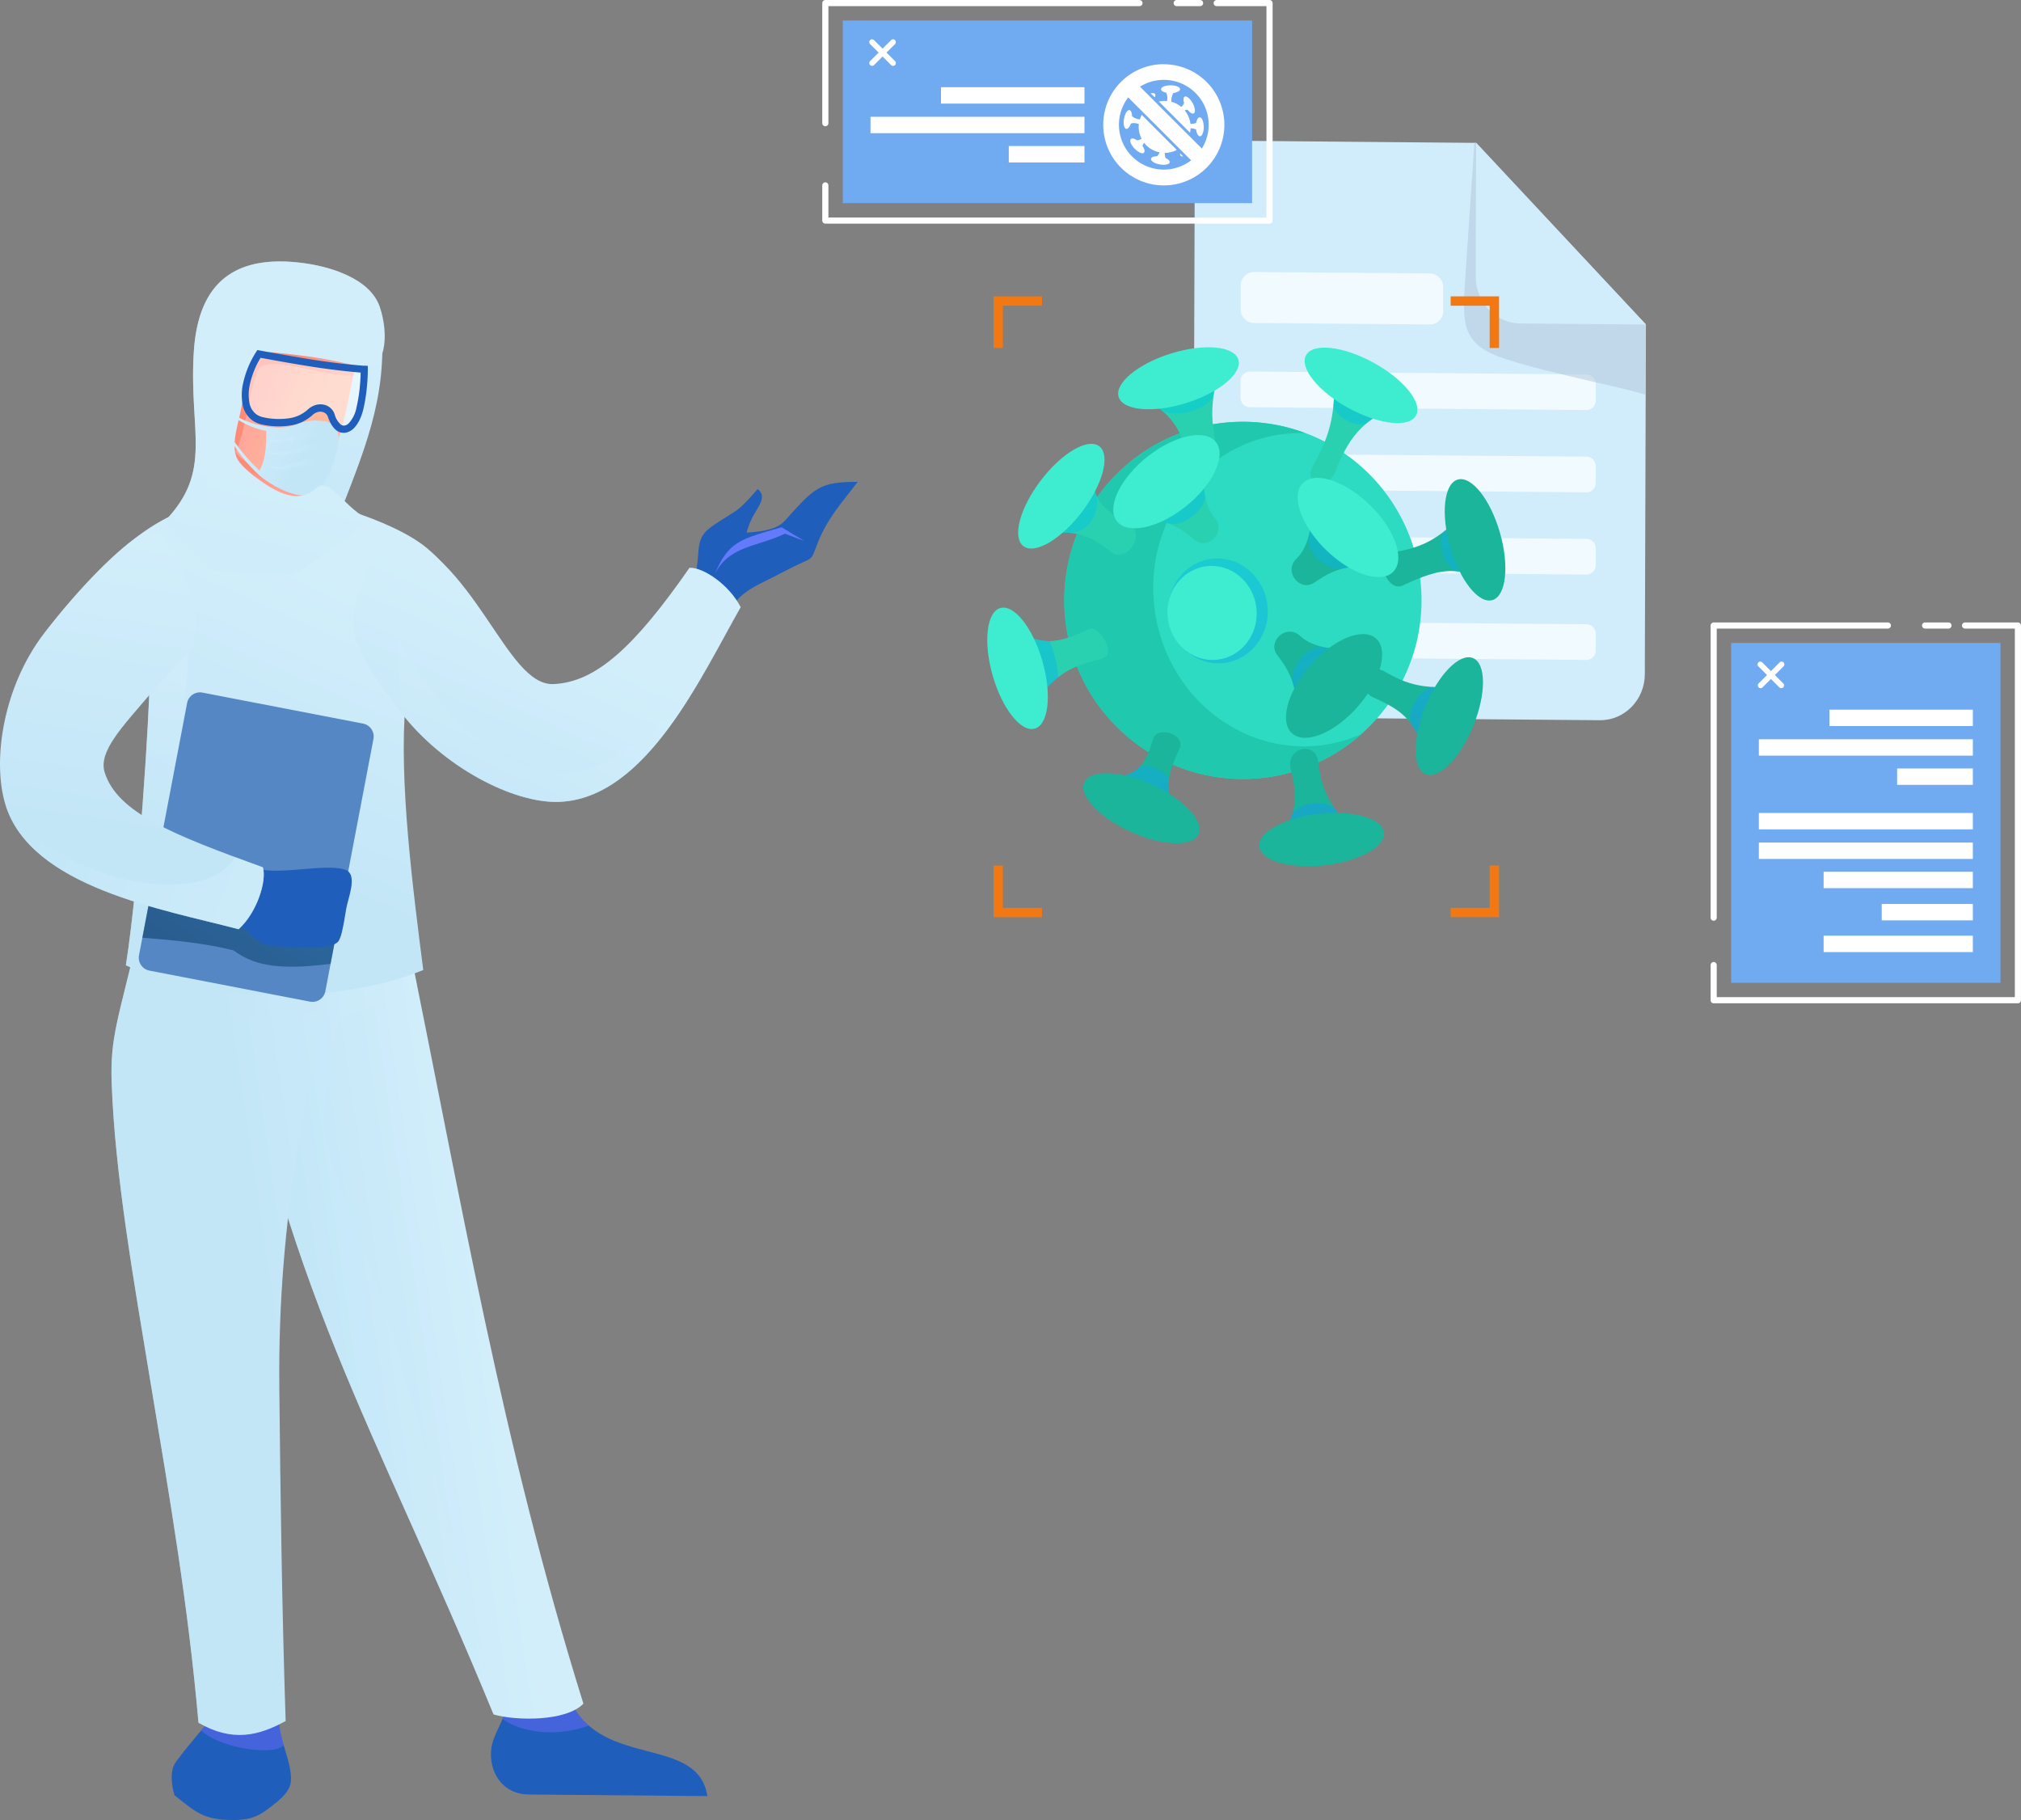 <svg xmlns="http://www.w3.org/2000/svg" xmlns:xlink="http://www.w3.org/1999/xlink" viewBox="0 0 891.33 802.56"><rect x="0" y="0" width="891.33" height="802.56" fill="#808080" stroke="none"/><defs><style>.cls-1{isolation:isolate;}.cls-10,.cls-11,.cls-12,.cls-13,.cls-14,.cls-15,.cls-16,.cls-17,.cls-18,.cls-19,.cls-2,.cls-20,.cls-21,.cls-22,.cls-23,.cls-24,.cls-25,.cls-26,.cls-27,.cls-28,.cls-29,.cls-3,.cls-30,.cls-31,.cls-32,.cls-33,.cls-34,.cls-35,.cls-36,.cls-37,.cls-38,.cls-39,.cls-4,.cls-40,.cls-41,.cls-42,.cls-43,.cls-44,.cls-45,.cls-46,.cls-47,.cls-48,.cls-49,.cls-5,.cls-50,.cls-51,.cls-52,.cls-55,.cls-6,.cls-7,.cls-8,.cls-9{fill-rule:evenodd;}.cls-2{fill:url(#linear-gradient);}.cls-3{fill:#1f5ebb;}.cls-4{fill:#6d6afd;}.cls-10,.cls-18,.cls-20,.cls-23,.cls-25,.cls-26,.cls-27,.cls-29,.cls-33,.cls-38,.cls-39,.cls-4,.cls-41,.cls-43,.cls-44,.cls-45,.cls-46,.cls-47,.cls-48,.cls-49,.cls-50,.cls-51,.cls-6,.cls-8{mix-blend-mode:multiply;}.cls-10,.cls-18,.cls-30,.cls-33,.cls-38,.cls-39,.cls-4,.cls-41,.cls-43,.cls-44,.cls-45,.cls-46,.cls-47,.cls-48,.cls-49,.cls-50,.cls-51,.cls-8{opacity:0.5;}.cls-5{fill:url(#linear-gradient-2);}.cls-20,.cls-23,.cls-25,.cls-26,.cls-27,.cls-29,.cls-6{opacity:0.55;}.cls-6{fill:url(#linear-gradient-3);}.cls-7{fill:url(#linear-gradient-4);}.cls-8{fill:url(#linear-gradient-5);}.cls-9{fill:url(#linear-gradient-6);}.cls-10{fill:url(#linear-gradient-7);}.cls-11{fill:#ffa698;}.cls-12{fill:url(#linear-gradient-8);}.cls-13{fill:url(#linear-gradient-9);}.cls-14{fill:#22043d;}.cls-15{fill:url(#linear-gradient-10);}.cls-16{fill:url(#linear-gradient-11);}.cls-17{fill:#5587c4;}.cls-18{fill:url(#GradientFill_1);}.cls-19{fill:url(#linear-gradient-12);}.cls-20{fill:url(#linear-gradient-13);}.cls-21{fill:#637afb;}.cls-22{fill:url(#linear-gradient-14);}.cls-23{fill:url(#linear-gradient-15);}.cls-24{fill:url(#linear-gradient-16);}.cls-25{fill:url(#linear-gradient-17);}.cls-26{fill:url(#linear-gradient-18);}.cls-27{fill:url(#linear-gradient-19);}.cls-28{fill:url(#linear-gradient-20);}.cls-29{fill:url(#linear-gradient-21);}.cls-30,.cls-32,.cls-55,.cls-56{fill:#fff;}.cls-31{fill:#d1edfb;}.cls-32{opacity:0.7;}.cls-33{fill:#b1c5da;}.cls-34{fill:#f47811;}.cls-35{fill:#2cdbc1;}.cls-36{fill:#20c9ad;}.cls-37{fill:#1ab59b;}.cls-38{fill:url(#linear-gradient-22);}.cls-39{fill:url(#linear-gradient-23);}.cls-40{fill:#2ad1b1;}.cls-41{fill:url(#linear-gradient-24);}.cls-42{fill:#3eedcf;}.cls-43{fill:url(#linear-gradient-25);}.cls-44{fill:url(#linear-gradient-26);}.cls-45{fill:url(#linear-gradient-27);}.cls-46{fill:url(#linear-gradient-28);}.cls-47{fill:url(#linear-gradient-29);}.cls-48{fill:url(#linear-gradient-30);}.cls-49{fill:url(#linear-gradient-31);}.cls-50{fill:url(#linear-gradient-32);}.cls-51{fill:url(#linear-gradient-33);}.cls-52,.cls-53{fill:none;stroke:#fff;stroke-linecap:round;stroke-linejoin:round;stroke-width:2.71px;}.cls-54{fill:#70abf2;}</style><linearGradient id="linear-gradient" x1="1487.95" y1="151.96" x2="1506.45" y2="246.4" gradientTransform="matrix(-1, 0, 0, 1, 1634.52, 0)" gradientUnits="userSpaceOnUse"><stop offset="0" stop-color="#d2eefb"/><stop offset="1" stop-color="#c3e6f7"/></linearGradient><linearGradient id="linear-gradient-2" x1="1419.91" y1="584.06" x2="1496.66" y2="595.39" xlink:href="#linear-gradient"/><linearGradient id="linear-gradient-3" x1="1426.24" y1="583.11" x2="1499.52" y2="593.53" xlink:href="#linear-gradient"/><linearGradient id="linear-gradient-4" x1="1406.72" y1="566.11" x2="1516.36" y2="582.28" xlink:href="#linear-gradient"/><linearGradient id="linear-gradient-5" x1="1406.84" y1="562.27" x2="1517.16" y2="578.3" xlink:href="#linear-gradient"/><linearGradient id="linear-gradient-6" x1="1481.63" y1="257.5" x2="1533.4" y2="372.2" xlink:href="#linear-gradient"/><linearGradient id="linear-gradient-7" x1="1559.94" y1="299.16" x2="1570.78" y2="387.82" xlink:href="#linear-gradient"/><linearGradient id="linear-gradient-8" x1="1514.41" y1="209.96" x2="1516.49" y2="215.76" gradientTransform="matrix(-1, 0, 0, 1, 1634.52, 0)" gradientUnits="userSpaceOnUse"><stop offset="0" stop-color="#ff8a78"/><stop offset="1" stop-color="#ffa799"/></linearGradient><linearGradient id="linear-gradient-9" x1="1502.85" y1="134.31" x2="1507.15" y2="158.94" gradientTransform="matrix(-1, 0, 0, 1, 1634.52, 0)" gradientUnits="userSpaceOnUse"><stop offset="0" stop-color="#5a2d68"/><stop offset="1" stop-color="#22043d"/></linearGradient><linearGradient id="linear-gradient-10" x1="1497.47" y1="186.09" x2="1520.92" y2="175.93" gradientTransform="matrix(-1, 0, 0, 1, 1634.52, 0)" gradientUnits="userSpaceOnUse"><stop offset="0" stop-color="#ffb89e"/><stop offset="1" stop-color="#ffa799"/></linearGradient><linearGradient id="linear-gradient-11" x1="1510.35" y1="176.77" x2="1487.8" y2="185.17" xlink:href="#linear-gradient-8"/><linearGradient id="GradientFill_1" x1="1490.06" y1="351.78" x2="1543.49" y2="425.8" gradientTransform="matrix(-1, 0, 0, 1, 1634.52, 0)" gradientUnits="userSpaceOnUse"><stop offset="0" stop-color="#005b90"/><stop offset="1" stop-color="#00345a"/></linearGradient><linearGradient id="linear-gradient-12" x1="1557.66" y1="236.34" x2="1577.63" y2="367.12" xlink:href="#linear-gradient"/><linearGradient id="linear-gradient-13" x1="1528.13" y1="397.8" x2="1613.32" y2="363.77" xlink:href="#linear-gradient"/><linearGradient id="linear-gradient-14" x1="1397.65" y1="275.24" x2="1439.74" y2="368.5" xlink:href="#linear-gradient"/><linearGradient id="linear-gradient-15" x1="1394.95" y1="293.78" x2="1430.6" y2="372.76" xlink:href="#linear-gradient"/><linearGradient id="linear-gradient-16" x1="1530.33" y1="183.85" x2="1500.94" y2="200.53" xlink:href="#linear-gradient"/><linearGradient id="linear-gradient-17" x1="1517.14" y1="188.4" x2="1494.48" y2="194.55" xlink:href="#linear-gradient"/><linearGradient id="linear-gradient-18" x1="1517.48" y1="193.69" x2="1495.83" y2="200.54" xlink:href="#linear-gradient"/><linearGradient id="linear-gradient-19" x1="1516.43" y1="200.57" x2="1496.88" y2="206.75" xlink:href="#linear-gradient"/><linearGradient id="linear-gradient-20" x1="1515.68" y1="211.94" x2="1547.21" y2="351.77" xlink:href="#linear-gradient"/><linearGradient id="linear-gradient-21" x1="1530.27" y1="196.62" x2="1557.02" y2="321.01" xlink:href="#linear-gradient"/><linearGradient id="linear-gradient-22" x1="1042.34" y1="390.27" x2="1121.31" y2="237.01" gradientTransform="matrix(-1, 0, 0, 1, 1634.52, 0)" gradientUnits="userSpaceOnUse"><stop offset="0" stop-color="#1c8ef4"/><stop offset="1" stop-color="#00cfdd"/></linearGradient><linearGradient id="linear-gradient-23" x1="983.74" y1="344.08" x2="1050.02" y2="215.46" xlink:href="#linear-gradient-22"/><linearGradient id="linear-gradient-24" x1="1118.05" y1="408.18" x2="1206.06" y2="237.38" xlink:href="#linear-gradient-22"/><linearGradient id="linear-gradient-25" x1="944.26" y1="330.89" x2="1032.44" y2="159.76" xlink:href="#linear-gradient-22"/><linearGradient id="linear-gradient-26" x1="963.1" y1="317.41" x2="1048.91" y2="150.89" xlink:href="#linear-gradient-22"/><linearGradient id="linear-gradient-27" x1="1053.06" y1="287.69" x2="1110.17" y2="176.86" xlink:href="#linear-gradient-22"/><linearGradient id="linear-gradient-28" x1="1105.05" y1="338.85" x2="1167.52" y2="217.63" xlink:href="#linear-gradient-22"/><linearGradient id="linear-gradient-29" x1="1098.46" y1="412.16" x2="1181.17" y2="251.65" xlink:href="#linear-gradient-22"/><linearGradient id="linear-gradient-30" x1="984.87" y1="357.88" x2="1081.71" y2="169.94" xlink:href="#linear-gradient-22"/><linearGradient id="linear-gradient-31" x1="1072.3" y1="305.86" x2="1122.64" y2="208.16" xlink:href="#linear-gradient-22"/><linearGradient id="linear-gradient-32" x1="1027.71" y1="344.61" x2="1088.29" y2="227.04" xlink:href="#linear-gradient-22"/><linearGradient id="linear-gradient-33" x1="1049.29" y1="362.67" x2="1127.03" y2="211.81" xlink:href="#linear-gradient-22"/></defs><g class="cls-1"><g id="Layer_2" data-name="Layer 2"><g id="Layer_1-2" data-name="Layer 1"><path class="cls-2" d="M167.8,137.69c3.71,34.13-5.23,56.23-17.41,87.48l-24-1-11.15-38,24-36.63Z"/><path class="cls-3" d="M77,791.68c9.47,7.5,12.68,10.62,24.73,10.87,9.82.21,13.12-2.23,18.67-6.56,6.16-4.8,8.07-7.8,7.95-12-.23-8.12-4.73-15.46-5.41-25.63l-19.71,1.17-8.59-3.6C91,760.64,83,769.42,77.46,777.13,74.72,780.94,75.73,787.72,77,791.68Z"/><path class="cls-4" d="M125.16,769.59A52.47,52.47,0,0,1,123,758.31l-19.71,1.17-8.59-3.6c-1.46,1.87-3.58,4.37-6,7.18C96.57,770.62,120.23,774.54,125.16,769.59Z"/><path class="cls-3" d="M224,750.73c-1.62,8-6.52,14.17-7.29,20.08-1.33,10.17,4.53,20.39,16.56,20.5l78.7.7c-4.17-26.89-46.24-12-60.37-41.8l-18.31,1Z"/><path class="cls-4" d="M224,750.73a37.81,37.81,0,0,1-2.38,7.32c7.38,5.11,21.6,8.57,38.08,2.91a32.22,32.22,0,0,1-8.1-10.75l-18.31,1Z"/><path class="cls-5" d="M179.38,412c24,117,41.83,223.58,77.92,339.25-7.73,8-29.91,7.57-39.6,4.77-53.48-129.92-93.13-188.62-117.64-331.76Z"/><path class="cls-6" d="M182.36,427.06l1.45,7.06c-6.1,5.57-20.45,9.72-33.5,15-4.69,1.89-8,46.65-7.57,48.59,8,36,24.79,67.67,33.62,101.61C186.15,637,201.64,676.69,217.7,756c-53.48-129.92-93.13-188.62-117.64-331.76Z"/><path class="cls-7" d="M61.62,409.36c-9.49,40.4-13.1,47.66-12.37,68.22,1.43,40.1,9.59,86.33,17.23,132.51C75,661.31,83,707.91,87.54,759.69c14.95,8.6,26.43,5.78,38.44-.77-1.61-49.21-2.3-97.94-2.79-147-.77-77.66,12.62-133.24,28.08-207.08Z"/><path class="cls-8" d="M61.62,409.36c-9.49,40.4-13.1,47.66-12.37,68.22,1.43,40.1,9.59,86.33,17.23,132.51C75,661.31,83,707.91,87.54,759.69c9.92-45.23-5-136-13.82-212-4.35-37.57-6-68.95-1.92-96.89,25.75-5.82,60.36-3.24,70.84-5.12,2.91-14.09,5.42-25.59,8.63-40.89Z"/><path class="cls-9" d="M65.93,301.68c-.11,11.95-4.25,84.42-10.42,124,35.16,17,94.37,17.25,131.16,2.06-4.4-34.55-10.88-83.76-7.8-117.75.54-5.89,48.52-35.28,9.53-68.2-14.83-12.52-53.16-24.14-72.16-23.38C82.62,219.73,65,230.53,45.85,249.63Z"/><path class="cls-10" d="M65.93,301.68c-.11,11.95-4.25,84.42-10.42,124,13.65-15.91,26.24-99.84,27.9-143.86Z"/><path class="cls-11" d="M104.31,195a242.18,242.18,0,0,1-3.42,27.09c3.5,12.26,15.14,21.7,26.52,20.16,9.8-1.32,12.17-16,8.82-24.16-.48-4-.66-7.34-.77-11.35l-24.77-7.23Z"/><path class="cls-12" d="M104,194.75c-.12,2.36-.44,9.73-.59,11.87,10.6,14.94,25.14,20.26,34,15.44a82.37,82.37,0,0,1-1.9-15.31l-24.77-7.23Z"/><path class="cls-13" d="M101.81,187.41c-6.45-.57-7.43-3.07-7.7-7.56s-.48-3.43-2.17-7.4a17.62,17.62,0,0,1-1.38-5.4c-.52-5.74,1.51-8.57,2.55-12.58,1.29-5-.32-7.47-.31-10.93.09-16.73,17.26-26.51,29.82-15.27,7.93-8,16.33-5.81,22.72.71,10.39-2.87,13.95-1.53,18,7.08,7.91,16.69,0,23.2-9,24.52L121.63,177Z"/><path class="cls-14" d="M101.81,187.41c-6.45-.57-7.43-3.07-7.7-7.56s-.48-3.43-2.17-7.4a17.62,17.62,0,0,1-1.38-5.4c-.52-5.74,1.51-8.57,2.55-12.58l0-.16c2,7.6,9.68,11.13,13,2.17,4.9-2,8.59-5.23,10.44-9.67,2.35-5.62,5.71-8.14,11.71-4.47,13.88,8.53,21.3,19,38.1,10.16-3.1,7.34-5.6,7.17-11.32,8L121.63,177Z"/><path class="cls-15" d="M155.87,165.05c-3.34,16.15-5.4,33.07-15.78,46.39-3.78,4.84-8.29,7.24-16.3,3-5.56-2.93-11-7.37-15.82-11.14-7.36-5.72-5.22-8.71-5.8-12a20.2,20.2,0,0,0-1.61-4.71c-2.19-4.77-7-8.64-5.69-14.14,1.22-5.06,5.75-6.67,6.71-2.7,1.35,5.55,5.2,15.38,7.68-11.2,6.13-2.4,7.53-3.64,10-7.39s4.74-6.45,8.83-2.52C136.51,156.7,143.62,164.23,155.87,165.05Z"/><path class="cls-16" d="M157.15,159.79c-.33,1.58-1,4.51-1.32,6.1-17.87-1-35.71-9.13-41.91-3.33-2.2,2.05-6,29.5-10,36.48-2.1,3.6.18-19.93-1.4-22.93-1.06-2-2.37-10.06-6.48-6.35,1.82-2.8,4.82-3.16,5.58,0,1,4.29,2.68,10.53,4.92,1.15.66-2.76,2.2-6.31,2.76-12.35,6.13-2.4,7.53-3.64,10-7.39s4.74-6.45,8.83-2.52C136.51,156.7,144.9,157.25,157.15,159.79Z"/><path class="cls-17" d="M160.15,319.09,89.29,305.41A5.78,5.78,0,0,0,82.53,310L61.3,421.25A5.8,5.8,0,0,0,65.87,428l70.86,13.68a5.79,5.79,0,0,0,6.76-4.57l21.22-111.28A5.78,5.78,0,0,0,160.15,319.09Z"/><path class="cls-18" d="M68.91,381.39,62.78,413.5c13.9,1.12,26.56,2.22,40.2,5.56,7.59,5.63,17.4,9.31,42.82,5.93l3.87-20.27-20.09.29Z"/><path class="cls-3" d="M152.71,400.63c-1.47,9-2.31,13.68-4,15-4.33,3.35-21.34,2.46-30.22,1.16-7.87-1.16-11.22-10.84-16.88-11.25-3.24-7.67,4.25-17.21,8.5-23.24,11.76,4.44,32.1-1.85,42,1.17C158.11,385.31,153.48,396,152.71,400.63Z"/><path class="cls-19" d="M83.55,286.86C81.12,290,68.43,303.48,66,306.33c-12,14.16-22.71,25.06-19.84,34.24,5.54,17.79,30.08,27.49,69.77,41.87,1.81,5.85-2.57,20-10.7,27.3C72.14,401,13.43,391.37,2.33,354.61-3.42,335.58,1.16,303,19.64,279c15.07-19.59,33.43-38.42,44.16-44.26C73.82,229.24,94.2,273.16,83.55,286.86Z"/><path class="cls-20" d="M103.7,378c3.9,1.46,8,2.94,12.25,4.49,1.81,5.85-2.57,20-10.7,27.3C72.14,401,13.43,391.37,2.33,354.61,21.5,386.09,88.79,403.05,103.7,378Z"/><path class="cls-3" d="M308,243.55c.69-9.31,3.55-9.9,15.66-17.68,2.52-1.62,4.93-3.8,10.5-10.21,3.86,3.2,1,6.62-1.68,11.34a32.78,32.78,0,0,0-3.19,7.86c10.91-.66,14.6-2.71,17.16-5.56,12.74-14.22,15-16.85,31.82-16.8-7.85,10.18-13.73,16.73-17.83,27.42-2.52,6.57-2,6.05-6.54,8.13-6.15,2.81-11.38,5.74-17.17,8.58-12.9,6.31-12.57,9.52-20.94,21.36l-16-9.11C305.48,256.92,307,256.79,308,243.55Z"/><path class="cls-21" d="M315.19,253.22c6.13-14.55,11.33-15.47,29.52-20.71l10.07,6.07-8.57-3.24C333.68,241.3,321.58,240.57,315.19,253.22Z"/><path class="cls-22" d="M170,232.09c40.31,13,52.8,70.47,74.1,69.56,18.74-.8,35.73-16.4,60-51.28,6.17-.26,17.61,7.6,22.57,17.38-17.11,29.93-41.6,84.56-80.21,85.85-20,.68-51-15.3-69.62-39.48C145.19,273,154.68,273.66,170,232.09Z"/><path class="cls-23" d="M175.14,280.59c25.35,46.05,48.49,56.38,69.46,60.27,11,2,31.74-5.89,58.48-31.83-14.62,22.92-33,43.78-56.67,44.57-20,.68-51-15.3-69.62-39.48Z"/><path class="cls-24" d="M143,185.73c-11-1.39-12.41,3.35-21.26,2.78-6.76-.44-13.16-2.1-18.53-5.7l1,1.76A35.14,35.14,0,0,0,117.41,190c.09,6.71-.35,13.06-3,17.5a84.55,84.55,0,0,1-11.24-13l-.5.89c2.72,5,9.54,12.76,13.49,15.66,5.75,4.22,13.42,7.9,18.88,7.43,3.29-.29,7-2.87,9.37-8.55.05-.1.09-.2.13-.3.12-.3.9-.07,1-.57.27-1.42.65-2.85.95-4.06.06.08.13.36.19.45a39,39,0,0,0,1.51-6.07c.05-.17.2.64.24.48a32.62,32.62,0,0,0,.86-6.93A7.17,7.17,0,0,0,143,185.73Z"/><path class="cls-25" d="M148.94,197.25c-1.11-3.29-1.85-7.18-7.19-7.73-7.23-.75-15.22,6.37-24.39,4.07,4.27,2.65,9.35,1.29,14.07.21,14-3.22,15.33,2.57,17,6C148.59,199.2,148.73,198,148.94,197.25Z"/><path class="cls-26" d="M147.41,203.06c0-.18,0-.37-.08-.57-.4-2.38-1.7-6.11-6.4-6.85-6.9-1.09-15.16,6-23.91,3.29,4.07,2.86,8.92,1.73,13.43.86,13.35-2.57,14.77,1.32,16.2,5.72A22.06,22.06,0,0,0,147.41,203.06Z"/><path class="cls-27" d="M145.52,209c0-.16,0-.33-.07-.52-.36-2.15-1.54-5.52-5.79-6.19-6.23-1-13.68,5.45-21.59,3,3.68,2.58,8.06,1.56,12.13.78,12.06-2.33,13.35,1.19,14.63,5.16A21.25,21.25,0,0,0,145.52,209Z"/><path class="cls-28" d="M158.66,161.72c11.7,3,13.06-14,8.85-26.39-4.35-12.74-22.23-18-35.19-19.49C97.37,111.72,87,131.26,85.47,155.21c-2.22,35.39,8.72,52.38-12.91,74.73l20,21.4,36.5,2.23,24.51-16.15c.79-3.82,11.2-7.06,7.88-8.91-10-5.56-16.56-18.28-21.85-13.36-8.1,7.52-17.89,1.69-24.89-3.26-4-2.86-9.46-7.15-10.61-10.84-2.28-7.36,2-16.33,2.9-24.9,2.7-14,5.73-21.56,13-20.81C137.13,157.1,145.05,158.25,158.66,161.72Z"/><path class="cls-29" d="M149.38,119.81a75.1,75.1,0,0,0-17.06-4C97.37,111.72,87,131.26,85.47,155.21c-2.22,35.39,8.72,52.38-12.91,74.73C123.48,216.56,60,107.94,149.38,119.81Z"/><path class="cls-30" d="M160.64,162.81c-15-1.17-28.94-3.54-46.47-6.79-7.4,11.59-9.35,27.36,1.81,29.58,7.37,1.47,15.52,1.1,20.72-3.77,3.46-3.25,8.18-2.2,9.39,1.39,3.29,9.85,10.22,6.89,12.62-3.15A81,81,0,0,0,160.64,162.81Z"/><path class="cls-3" d="M160.78,161.23l1.44.11,0,1.47c0,2.27-.13,5.06-.43,8.07a70.29,70.29,0,0,1-1.55,9.54c-.92,3.86-2.49,6.8-4.32,8.53a6.66,6.66,0,0,1-3.61,1.87,5.24,5.24,0,0,1-3.87-1c-1.49-1.1-2.82-3.07-3.82-6a3.21,3.21,0,0,0-.68-1.18,3.34,3.34,0,0,0-1.79-1,4.19,4.19,0,0,0-2.38.18,5.58,5.58,0,0,0-2,1.25,18.43,18.43,0,0,1-9.47,4.52,34.37,34.37,0,0,1-12.61-.35,11.57,11.57,0,0,1-4-1.6,11,11,0,0,1-4.64-7.08,22.81,22.81,0,0,1,.17-9.53,42,42,0,0,1,5.71-13.78l.58-.9,1,.19c8.79,1.63,16.67,3,24.14,4.17s14.73,2,22.17,2.6Zm-45.86-3.45a38.29,38.29,0,0,0-4.72,11.78,19.77,19.77,0,0,0-.17,8.18,8,8,0,0,0,3.29,5.14,8.59,8.59,0,0,0,3,1.16,31.3,31.3,0,0,0,11.47.35,15.32,15.32,0,0,0,7.88-3.73,9,9,0,0,1,3.1-1.92,7.46,7.46,0,0,1,4.08-.29,6.37,6.37,0,0,1,4.74,4.25,9,9,0,0,0,2.7,4.48,2.24,2.24,0,0,0,1.65.49,3.51,3.51,0,0,0,1.86-1,14.12,14.12,0,0,0,3.41-6.92,69.54,69.54,0,0,0,1.48-9.11c.22-2.3.33-4.46.38-6.34-7-.59-13.84-1.43-20.93-2.51C130.79,160.65,123.24,159.31,114.92,157.78Z"/><path class="cls-31" d="M725.91,143.11l-.49,154.18c0,11.26-8.94,20.4-19.79,20.3l-159.74-1.34c-10.85-.1-19.69-9.38-19.66-20.63L526.9,82.4c0-11.26,8.94-20.39,19.79-20.31L651,63Z"/><path class="cls-32" d="M552.93,142.42l77.67.65a5.9,5.9,0,0,0,5.91-6l0-10.34a6.06,6.06,0,0,0-5.87-6.17L553,119.94a6,6,0,0,0-5.82,6.06l0,10.34A6,6,0,0,0,552.93,142.42Z"/><path class="cls-32" d="M699.69,180.82a4.1,4.1,0,0,0,4.08-4.19l0-7.28a4.17,4.17,0,0,0-4.06-4.26l-148.48-1.26a4.13,4.13,0,0,0-4.09,4.2l0,7.29a4.18,4.18,0,0,0,4.06,4.25Z"/><path class="cls-32" d="M699.69,217.09a4.11,4.11,0,0,0,4.08-4.19l0-7.28a4.17,4.17,0,0,0-4.06-4.26L551.26,200.1a4.13,4.13,0,0,0-4.09,4.2l0,7.28a4.18,4.18,0,0,0,4.06,4.26Z"/><path class="cls-32" d="M699.69,253.36a4.11,4.11,0,0,0,4.08-4.2l0-7.27a4.17,4.17,0,0,0-4.06-4.26l-148.48-1.26a4.13,4.13,0,0,0-4.09,4.2l0,7.28a4.18,4.18,0,0,0,4.06,4.26Z"/><path class="cls-32" d="M699.69,291a4.12,4.12,0,0,0,4.08-4.2l0-7.27a4.17,4.17,0,0,0-4.06-4.26L551.26,274a4.12,4.12,0,0,0-4.09,4.19l0,7.29a4.19,4.19,0,0,0,4.06,4.26Z"/><path class="cls-33" d="M725.83,174.1c-11.39-3.68-39.42-8.69-61.39-15.64-19.62-6.22-19.64-14.85-18.24-35.43l4.07-60.11h.88l74.74,80.12Z"/><path class="cls-31" d="M725.91,143.11l-55.32-.47c-10.93-.09-19.78-9.38-19.74-20.63L651,63Z"/><path class="cls-34" d="M661.14,153.46H657V134.81H639.79v-4.13h21.35v22.78ZM459.55,130.68v4.13H442.32v18.65H438.2V130.68Zm-21.35,251h4.12v18.65h17.23v4.12H438.2V381.66Zm201.59,18.65H657V381.66h4.13v22.77H639.79Z"/><path class="cls-35" d="M557,343a78.75,78.75,0,1,0-87.06-69.46A78.76,78.76,0,0,0,557,343Z"/><path class="cls-36" d="M557,343a78.38,78.38,0,0,0,43.4-19.28,62.61,62.61,0,0,1-18.38,5c-36,4-68.67-23.43-72.94-61.37s21.48-72,57.5-76a62.3,62.3,0,0,1,9.13-.36A78.76,78.76,0,1,0,557,343Z"/><path class="cls-37" d="M565.54,369.44c3.76-9.5,8-13,3.67-30.58-2.19-8.81,11-12.69,12.15-2.89,1.78,14.8,6.28,19.07,15.15,31.8Z"/><path class="cls-38" d="M565.54,369.44c1.65-4.18,3.4-7.2,4.47-10.76,3.51-4.94,13.61-6,18.52-2.29,2.14,3.29,4.77,6.78,8,11.38Z"/><path class="cls-37" d="M584.14,381.56c15.18-1.7,26.91-8.17,26.21-14.44s-13.58-10-28.76-8.26-26.91,8.17-26.2,14.44S569,383.27,584.14,381.56Z"/><path class="cls-37" d="M628.08,329.11c-5.29-8.74-5.49-14.26-22.12-21.42-8.34-3.6-3.46-16.41,5-11.42,12.87,7.54,19,6.54,34.49,7.19Z"/><path class="cls-39" d="M628.08,329.11c-2.32-3.84-3.67-7.06-5.85-10.07-1.82-5.78,3.48-14.44,9.38-16.12,3.91.28,8.29.3,13.89.54Z"/><path class="cls-37" d="M649.76,320.11c5.77-14.14,5.72-27.53-.12-29.92s-15.25,7.14-21,21.28-5.72,27.53.12,29.92S644,334.25,649.76,320.11Z"/><path class="cls-40" d="M447.08,279c6.35,1.35,9.93,3.84,15.89,3.7,4.1-.1,9.33-1.45,17.37-5.26,4.39-2.08,12.61,11.31,5.63,13-9.86,2.41-14.74,4.62-19.32,8.23-3.47,2.74-6.77,6.3-11.95,11.37Z"/><path class="cls-41" d="M447.08,279c6.35,1.35,9.93,3.84,15.89,3.7,1.89,4,3.83,12.68,3.69,16-3.48,2.74-6.78,6.3-12,11.37Z"/><path class="cls-42" d="M437.79,297.86c4.2,14.68,12.53,25.18,18.59,23.44s7.58-15,3.37-29.73-12.52-25.17-18.58-23.44S433.59,283.18,437.79,297.86Z"/><path class="cls-37" d="M652.26,253.82c-10.47-2.22-14.89-4.54-33.61,4.36-7,3.31-13-13.28-5.18-14.48,14.35-2.21,20.81-6,32.44-17.45Z"/><path class="cls-43" d="M652.26,253.82a82.08,82.08,0,0,0-10.3-1.94c-5.19-2.32-8.34-13.26-5.22-17.44a103.69,103.69,0,0,0,9.17-8.19Z"/><path class="cls-37" d="M661.53,234.9c-4.22-14.68-12.55-25.17-18.61-23.43s-7.56,15.06-3.35,29.73,12.55,25.17,18.61,23.43S665.74,249.58,661.53,234.9Z"/><path class="cls-40" d="M612.66,179.82c-8.81,5.79-16.58,9.2-23.76,28.27-3,8-14.59,5.53-9.78-2.85,8.65-15.1,9.41-24.05,9.49-40.32Z"/><path class="cls-44" d="M612.66,179.82a108.15,108.15,0,0,0-9.81,6.72c-3.63,2.16-12.75-1.28-14.78-7.6.42-4.21.52-8.73.54-14Z"/><path class="cls-42" d="M605.75,159.92c-13.39-7.34-26.7-8.81-29.74-3.28s5.37,16,18.76,23.31,26.71,8.81,29.74,3.28S619.15,167.26,605.75,159.92Z"/><path class="cls-40" d="M502.54,173.19c7.82,7.73,18.33,9.21,21.31,31.19.54,4,15.08,3.48,13.43-3.82-3.73-16.5-3.22-21.34-.07-37.39Z"/><path class="cls-45" d="M502.54,173.19a45.2,45.2,0,0,0,9.74,7.75c6.86,3.82,21-.44,23-7,.92-3,1.08-6.52,1.9-10.74Z"/><path class="cls-42" d="M516.37,155.9c14.58-4.55,27.92-3.36,29.8,2.66s-8.41,14.6-23,19.15-27.92,3.36-29.8-2.66S501.79,160.46,516.37,155.9Z"/><path class="cls-40" d="M479.7,208c4.44,9.61,1.34,14,18.48,23.4,7.61,4.17-1.71,17.05-7.7,12.29-13.36-10.6-17.69-8.43-32.45-9.18Z"/><path class="cls-46" d="M479.7,208c2,4.27,2.46,7.51,3.89,10.62,1.46,2.41-.66,16.9-12.53,16.31-3.58-.27-7.6-.15-13-.42Z"/><path class="cls-42" d="M459,211.89c-9.24,12.16-12.66,25.11-7.64,28.93s16.59-2.95,25.83-15.11,12.65-25.12,7.63-28.93S468.23,199.73,459,211.89Z"/><path class="cls-37" d="M487.08,346c8.59-6.63,15.8-.31,21.52-20.24,1.66-5.78,14.76-2.08,11.53,4.61-7.61,15.76-4.66,19.89-1,30.91Z"/><path class="cls-47" d="M487.08,346c6-4.66,11.39-2.93,16-8.39,7-.44,11.92,4.58,12.49,5.87-.92,6.4,1.16,10.65,3.52,17.8Z"/><path class="cls-37" d="M498.68,366.8c13.91,6.31,27.3,6.76,29.9,1S522,352.3,508.11,346s-27.3-6.76-29.91-1S484.77,360.5,498.68,366.8Z"/><path class="cls-37" d="M578.82,224.43c-.41,10.06-2.53,17.63-7.1,22-5.87,5.69,1.74,14.8,8,10.43,10.52-7.34,16-7,25.87-7.68Z"/><path class="cls-48" d="M578.82,224.43a54.21,54.21,0,0,1-1.65,12c-1.78,5.71,7.38,15.61,14.8,14.42,4.25-1.14,8.3-1.21,13.61-1.6Z"/><path class="cls-42" d="M603.61,222.13c11.19,10.61,16.18,23.9,11.15,29.68s-18.17,1.88-29.36-8.74-16.18-23.9-11.15-29.68S592.43,211.52,603.61,222.13Z"/><path class="cls-40" d="M530.87,205.78c-.57,10.06.82,17.8,4.94,22.64,5.3,6.22-3.15,14.56-9,9.61-9.76-8.32-15.27-8.47-25-10.14Z"/><path class="cls-49" d="M530.87,205.78a53.65,53.65,0,0,0,.49,12.09c1.22,5.85-8.85,14.82-16.12,12.92-4.12-1.54-8.14-2-13.4-2.9Z"/><path class="cls-42" d="M506.41,201.1c-12.16,9.49-18.4,22.24-14,28.48s17.91,3.61,30.06-5.87,18.41-22.23,14-28.48S518.57,191.62,506.41,201.1Z"/><path class="cls-37" d="M595.74,286.4c-10.07.1-17.74-1.64-22.38-6-6-5.57-14.69,2.48-10,8.51,7.86,10.13,7.76,15.64,9,25.45Z"/><path class="cls-50" d="M595.74,286.4a54.43,54.43,0,0,1-12-1c-5.79-1.49-15.21,8.15-13.65,15.5,1.34,4.19,1.62,8.23,2.28,13.52Z"/><path class="cls-37" d="M599.29,311.05c-10,11.71-23.06,17.36-29.09,12.63s-2.78-18.06,7.25-29.77,23.06-17.36,29.09-12.63S609.32,299.34,599.29,311.05Z"/><path class="cls-51" d="M539.75,292.36c12-1.35,20.66-12.74,19.23-25.43s-12.35-21.88-24.4-20.53-20.66,12.74-19.23,25.44S527.7,293.72,539.75,292.36Z"/><path class="cls-42" d="M536.86,290.89c10.81-1.21,18.53-11.42,17.25-22.81S543,248.46,532.23,249.67,513.7,261.1,515,272.48,526.05,292.11,536.86,290.89Z"/><polyline class="cls-52" points="536.6 1.36 543.61 1.36 559.91 1.36 559.91 97.26 364 97.26 364 81.75"/><line class="cls-53" x1="518.96" y1="1.36" x2="529.28" y2="1.36"/><polyline class="cls-52" points="364 54.32 364 1.36 502.54 1.36"/><rect class="cls-54" x="371.69" y="9.05" width="180.52" height="80.52"/><path class="cls-55" d="M393,28.68a1.23,1.23,0,1,0,1.74-1.74l-9.25-9.25a1.25,1.25,0,0,0-1.74,0,1.23,1.23,0,0,0,0,1.74Z"/><path class="cls-55" d="M383.75,26.94a1.23,1.23,0,1,0,1.74,1.74l9.25-9.25a1.23,1.23,0,0,0,0-1.74,1.25,1.25,0,0,0-1.74,0Z"/><path class="cls-55" d="M478.29,64.4v7.23H444.91V64.4Zm0-25.94v7.23H415V38.46Zm0,20.28H383.92V51.51h94.37Z"/><path class="cls-55" d="M513.28,28.34A26.71,26.71,0,1,1,486.57,55a26.7,26.7,0,0,1,26.71-26.7ZM493.49,55a19.79,19.79,0,1,0,19.79-19.79A19.79,19.79,0,0,0,493.49,55Z"/><rect class="cls-56" x="510.4" y="31.49" width="7.02" height="45.67" transform="translate(112.11 379.3) rotate(-45)"/><path class="cls-55" d="M513.65,44.5a11.84,11.84,0,0,0-2.54.28l13.72,13.73a11.21,11.21,0,0,0,.26-1.93,6.2,6.2,0,0,1,2.42.52c.24,1.73.92,3,1.7,3,1,0,1.71-1.9,1.68-4.21s-.84-4.18-1.79-4.16c-.7,0-1.28,1-1.54,2.44a4.71,4.71,0,0,1-2.54.38,11.39,11.39,0,0,0-2.55-5.89,8.13,8.13,0,0,1,1.27-.31c1,1.3,2.09,2,2.75,1.64.84-.45.62-2.47-.49-4.5s-2.69-3.3-3.53-2.85c-.59.33-.65,1.42-.25,2.74A4,4,0,0,1,521,47.15a11.38,11.38,0,0,0-4.44-2.28,1.23,1.23,0,0,0,.05-.35,6.62,6.62,0,0,1,.9-3.53c1.7-.22,2.93-.87,2.93-1.64,0-1-1.87-1.73-4.18-1.73s-4.19.77-4.19,1.73c0,.66.91,1.24,2.24,1.53a4.89,4.89,0,0,1,.42,3.41,2.35,2.35,0,0,0,0,.26c-.34,0-.69,0-1.05,0Zm8.12,24.42-1.25-1.25a1.11,1.11,0,0,0,.15,1,1.2,1.2,0,0,0,1.1.28ZM519,66.11a11.42,11.42,0,0,1-5.31,1.3h0a8.37,8.37,0,0,0,.35,2.28c1.2.53,1.95,1.25,1.83,1.89-.18.94-2.17,1.35-4.44.91s-4-1.56-3.78-2.49c.13-.68,1.19-1.08,2.62-1.09a4.32,4.32,0,0,0,1.14-1.74A11.42,11.42,0,0,1,504.61,63a2.87,2.87,0,0,0-.72,1.34c.86,1.28,1.16,2.48.63,3-.69.66-2.54-.16-4.14-1.83s-2.33-3.57-1.63-4.23c.49-.47,1.56-.19,2.72.61a4.19,4.19,0,0,0,2-.72A11.44,11.44,0,0,1,502.2,56a10.91,10.91,0,0,1,.07-1.29,6.3,6.3,0,0,0-2.54-.44,3.18,3.18,0,0,0-1,.27c-.51,1.45-1.29,2.4-2,2.28-.95-.16-1.4-2.14-1-4.42s1.45-4,2.4-3.84c.69.12,1.11,1.21,1.14,2.68.28.22.53.4.78.56a6.43,6.43,0,0,0,2.68.86,11.33,11.33,0,0,1,.81-2L519,66.11Zm-9.75-23.22a1.37,1.37,0,0,0,.22-1.37c-.27-.46-1-.57-2-.37Z"/><polyline class="cls-52" points="866.66 275.83 873.67 275.83 889.97 275.83 889.97 441.06 755.79 441.06 755.79 425.56"/><line class="cls-53" x1="849.03" y1="275.83" x2="859.35" y2="275.83"/><polyline class="cls-52" points="755.79 404.65 755.79 275.83 832.61 275.83"/><rect class="cls-54" x="763.49" y="283.52" width="118.79" height="149.85"/><path class="cls-55" d="M784.8,303.15a1.23,1.23,0,0,0,1.74-1.73l-9.25-9.25a1.23,1.23,0,1,0-1.74,1.73Z"/><path class="cls-55" d="M775.55,301.42a1.23,1.23,0,0,0,1.74,1.73l9.25-9.25a1.23,1.23,0,1,0-1.74-1.73Z"/><path class="cls-55" d="M870.09,338.87v7.23H836.7v-7.23Zm0-25.94v7.23H806.84v-7.23Zm0,20.28H775.72V326h94.37Z"/><polygon class="cls-55" points="870.09 384.42 870.09 391.65 804.28 391.65 804.28 384.42 870.09 384.42 870.09 384.42"/><polygon class="cls-55" points="870.09 412.6 870.09 419.83 804.28 419.83 804.28 412.6 870.09 412.6 870.09 412.6"/><polygon class="cls-55" points="870.09 398.62 870.09 405.85 829.91 405.85 829.91 398.62 870.09 398.62 870.09 398.62"/><polygon class="cls-55" points="870.09 358.49 870.09 365.72 775.72 365.72 775.72 358.49 870.09 358.49 870.09 358.49"/><rect class="cls-56" x="775.72" y="371.53" width="94.37" height="7.23"/></g></g></g></svg>